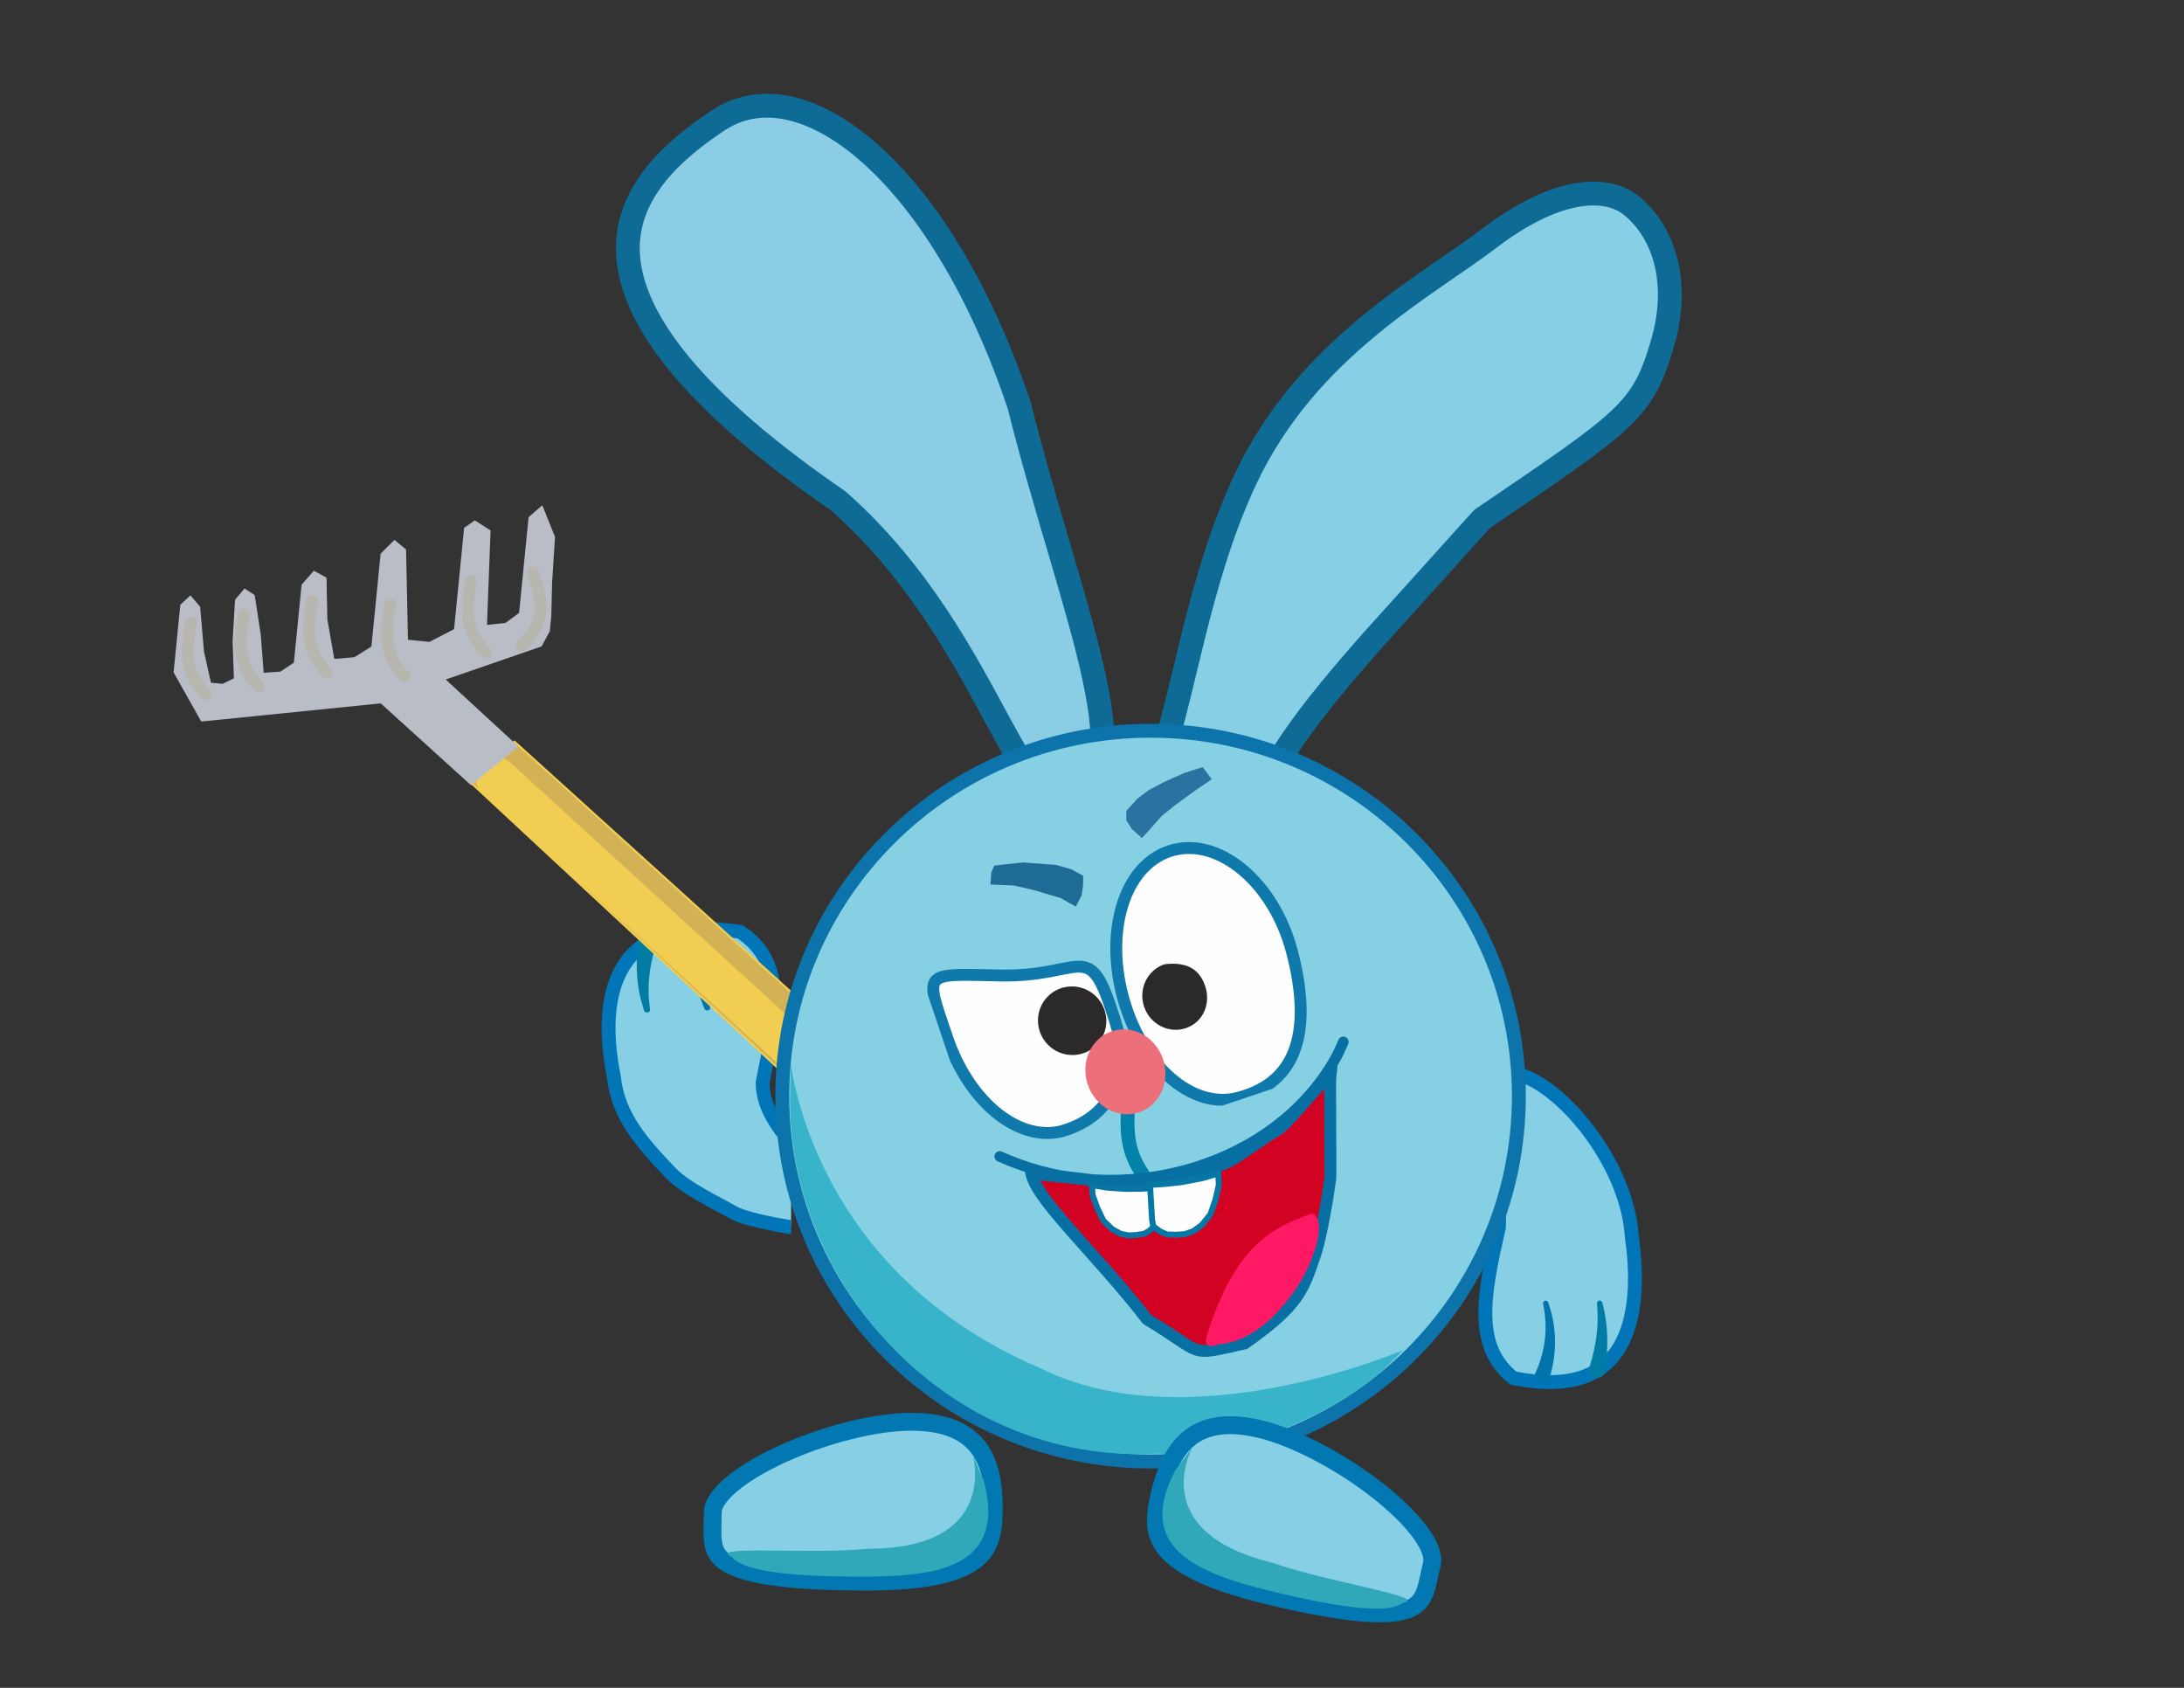 <svg width="1100" height="850" viewBox="0 0 1100 850" fill="none" xmlns="http://www.w3.org/2000/svg">
<rect x="0" y="0" width="1100" height="850" fill="#333333" stroke="none"/>
<path d="M750.077 120.013C781.857 95.719 807.884 92.46 821.662 103.535C836.557 115.507 847.067 140.249 837.168 173.495C827.145 207.161 819.851 211.421 746.422 261.388L709.997 301.792L691.076 322.76C645.961 373.798 645.449 382.53 625.107 414.259C619.987 422.245 615.556 429.2 611.549 435.004C607.503 440.862 604.213 445.065 601.451 447.736C598.696 450.4 597.269 450.77 596.547 450.749C595.769 450.726 594.114 450.201 591.774 446.621L590.23 444.257L587.432 444.533C582.894 444.979 580.502 443.982 579.205 442.711C577.945 441.475 577.018 439.291 576.922 435.276C576.718 426.742 574.813 409.39 581.935 390.693C596.032 353.689 602.511 294.09 627.26 241.373C658.349 175.152 718.617 144.064 750.077 120.013Z" fill="#87CFE5" stroke="#0E6B96" stroke-width="12"/>
<path d="M361.402 60.833C371.847 53.891 383.522 51.751 396.139 54.206C408.973 56.704 422.965 64.021 437.17 76.381C465.55 101.072 493.448 144.742 513.381 204.267C519.664 229.581 527.133 254.718 533.985 277.997C540.884 301.43 547.13 322.892 551.05 341.058C555.028 359.496 556.341 373.457 554.22 382.316C553.197 386.589 551.562 388.86 549.893 390.078C548.288 391.251 545.53 392.261 540.452 391.911L536.78 391.659L534.314 394.342C530.97 397.979 529.091 398.413 528.495 398.455C527.92 398.495 526.373 398.325 523.592 395.767C520.863 393.257 517.828 389.245 514.322 383.651C510.853 378.117 507.148 371.409 502.976 363.722C486.395 333.169 463.211 288.485 422.431 252.447L422.146 252.195L421.83 251.978L418.141 249.427C341.522 196.081 317.288 156.119 316.256 126.972C315.229 97.928 337.284 76.861 361.402 60.833Z" fill="#8BCDE5" stroke="#0E6B96" stroke-width="12"/>
<g clip-path="url(#clip0_471_1592)">
<path d="M760.827 540.418C754.831 540.928 752.339 542.897 751.04 545.426C749.461 548.503 749.148 553.295 749.807 560.4C751.065 573.942 755.809 594.527 754.93 617.671L754.917 618.006L754.844 618.335C751.05 635.232 747.748 650.303 748.139 663.338C748.515 675.844 752.281 686.072 762.193 694.003C777.067 697.02 788.345 696.456 796.829 693.623C805.406 690.759 811.448 685.474 815.619 678.551C824.125 664.428 824.846 643.437 821.902 623.059L821.879 622.903L821.871 622.746C820.762 603.5 810.911 582.957 798.246 567.047C791.936 559.12 785.031 552.476 778.355 547.795C771.705 543.133 765.646 540.67 760.827 540.418Z" fill="#87CFE5" stroke="#0076B8" stroke-width="7"/>
<path d="M777.201 656.485C777.146 656.172 777.229 655.842 777.418 655.57C777.607 655.299 777.888 655.108 778.209 655.037C778.531 654.965 778.871 655.019 779.167 655.184C779.462 655.35 779.688 655.611 779.784 655.915C779.988 656.57 780.183 657.206 780.377 657.863C784.257 669.407 784.07 682.924 780.203 694.736C780.003 695.41 779.81 696.05 779.598 696.722C777.11 695.832 774.622 694.942 772.135 694.052C772.415 693.448 772.677 692.875 772.946 692.271C777.95 681.654 779.723 670.268 777.526 658.448C777.422 657.789 777.316 657.147 777.201 656.485Z" fill="#0074AB"/>
<path d="M804.329 656.35C804.304 656.028 804.42 655.7 804.637 655.438C804.855 655.178 805.155 655.005 805.487 654.958C805.819 654.91 806.159 654.991 806.448 655.18C806.736 655.369 806.949 655.649 807.026 655.963C807.162 656.535 807.291 657.076 807.421 657.649C809.954 667.672 810.059 678.755 808.62 688.997C808.549 689.579 808.482 690.134 808.408 690.715C808.279 691.752 807.726 692.663 806.822 693.239C805.921 693.815 804.743 694.008 803.596 693.785C802.448 693.563 801.439 692.945 800.837 692.079C800.233 691.21 800.086 690.163 800.381 689.16C800.541 688.608 800.696 688.083 800.853 687.533C803.805 677.827 805.295 668.225 804.449 658.04C804.411 657.467 804.374 656.924 804.329 656.35Z" fill="#007BA4"/>
</g>
<g clip-path="url(#clip1_471_1592)">
<path d="M410.765 619.535C417.432 618.801 411.672 616.141 413.015 613.566C414.648 610.432 414.644 604.989 413.611 597.915C411.643 584.428 384.111 568.448 384.124 545.288L384.124 544.952L384.193 544.621C387.718 527.594 390.77 512.41 389.789 499.399C388.847 486.915 384.219 476.835 372.832 469.28C356.116 466.82 343.56 467.805 334.216 470.953C324.77 474.135 318.251 479.641 313.889 486.715C304.992 501.146 305.065 522.15 309.201 542.404L309.233 542.559L309.249 542.716C311.29 561.907 323.141 575.419 337.932 590.846C345.301 598.532 361.707 606.211 369.35 610.64C376.961 615.051 405.38 619.462 410.765 619.535Z" fill="#87CFE5" stroke="#0076B8" stroke-width="7"/>
<path d="M357.662 507.333C357.736 507.644 357.658 507.976 357.458 508.255C357.258 508.533 356.953 508.735 356.597 508.817C356.241 508.901 355.86 508.86 355.523 508.706C355.188 508.552 354.924 508.298 354.805 507.999C354.55 507.352 354.306 506.723 354.062 506.074C349.252 494.683 348.895 481.168 352.714 469.221C352.909 468.539 353.098 467.893 353.306 467.213C356.118 468.01 358.93 468.806 361.742 469.603C361.455 470.217 361.186 470.799 360.912 471.413C355.774 482.209 354.272 493.653 357.217 505.383C357.361 506.038 357.506 506.675 357.662 507.333Z" fill="#0074AB"/>
<path d="M327.41 508.48C327.451 508.801 327.335 509.133 327.104 509.402C326.872 509.67 326.545 509.855 326.177 509.914C325.808 509.974 325.425 509.906 325.095 509.728C324.766 509.55 324.516 509.278 324.418 508.967C324.242 508.401 324.076 507.865 323.907 507.297C320.663 497.376 320.082 486.304 321.259 476.016C321.313 475.431 321.366 474.874 321.424 474.291C321.524 473.249 322.103 472.318 323.087 471.709C324.068 471.1 325.374 470.863 326.663 471.043C327.952 471.223 329.104 471.802 329.811 472.646C330.521 473.491 330.729 474.532 330.442 475.546C330.286 476.103 330.136 476.634 329.984 477.189C327.096 486.998 325.836 496.649 327.205 506.795C327.272 507.366 327.336 507.907 327.41 508.48Z" fill="#007BA4"/>
</g>
<path d="M534.547 661.239L542.191 657.771L547.206 653.483L551.405 648.068L552.797 643.494L548.527 648.268L547.506 649.41L548.858 635.805L259.105 373.491L234.25 391.46L522.034 658.943L527.784 660.567L534.547 661.239Z" fill="#D3B256" stroke="#F1CD51"/>
<path d="M250.214 392.003L535.479 652.744" stroke="#F1CD51" stroke-width="21" stroke-linecap="round"/>
<path d="M237.261 395.488L261.059 375.902L224.488 342.202L272.791 325.528L276.918 317.826L277.67 310.265L278.065 293.602L279.535 270.364L273.132 254.456L266.233 260.452L261.441 308.652L254.636 313.702L245.293 314.682L247.078 267.138L239.179 262.057L233.762 265.814L228.689 316.849L216.286 323.252L205.467 322.177L204.521 276.746L198.702 271.873L191.708 278.813L187.058 325.596L178.541 330.953L168.366 331.851L164.883 311.938L164.453 290.898L158.077 287.401L151.916 294.424L148.011 333.71L141.259 338.223L132.796 338.813L131.346 319.581L128.278 299.71L123.151 296.337L118.379 302.066L117.144 322.941L117.809 341.619L112.071 344.389L106.245 343.81L102.755 328.192L100.801 305.568L95.909 299.832L90.815 304.575L87.433 338.599L101.359 363.367L191.776 354.221L237.261 395.488Z" fill="#B8BDC6"/>
<path d="M103.545 349.587C94.421 339.766 92.854 331.863 96.203 313.543" stroke="#B7B6AF" stroke-width="6" stroke-linecap="round"/>
<path d="M262.757 325.005C273.493 314.526 274.692 306.462 268.475 288.216" stroke="#B7B6AF" stroke-width="6" stroke-linecap="round"/>
<path d="M244.613 328.413C235.489 318.592 233.922 310.689 237.27 292.369" stroke="#B7B6AF" stroke-width="6" stroke-linecap="round"/>
<path d="M203.902 340.592C194.778 330.77 193.21 322.868 196.559 304.548" stroke="#B7B6AF" stroke-width="6" stroke-linecap="round"/>
<path d="M164.599 338.594C155.475 328.772 153.908 320.87 157.256 302.55" stroke="#B7B6AF" stroke-width="6" stroke-linecap="round"/>
<path d="M130.277 345.681C121.153 335.859 119.585 327.956 122.934 309.636" stroke="#B7B6AF" stroke-width="6" stroke-linecap="round"/>
<path d="M579.5 368C681.975 368 765 450.406 765 552C765 653.594 681.975 736 579.5 736C477.025 736 394 653.594 394 552C394 450.406 477.025 368 579.5 368Z" fill="#86D0E3" stroke="#0C74AB" stroke-width="7"/>
<path d="M706.5 680C672 719 608 734.5 583 732C476 738 395.5 643.895 398 550.5C399.566 492 385 630 524 689C598.5 726.5 706.5 680 706.5 680Z" fill="#37B4CA"/>
<path opacity="0.77" d="M500.722 435.918L515.237 434.318L531.841 435.571L539.594 437.782L545.567 441.034L545.51 445.983L544.745 450.924L541.852 456.548L534.123 452.216L520.38 448.167L510.506 445.931L498.844 445.443L499.267 439.437L500.722 435.918Z" fill="#004F80"/>
<path opacity="0.7" d="M567.328 408.345L572.653 402.374L578.764 397.775L586.328 393.802L596.342 389.334L605.732 386.318L610.331 392.43L601.809 398.229L592.289 405.147L585.179 410.866L580.519 416.09L575.195 422.06L569.97 417.401L567.237 412.954L567.328 408.345Z" fill="#014C83"/>
<g clip-path="url(#clip2_471_1592)">
<path d="M504.058 491.254C543.814 492.01 548.055 473.555 559.22 506.71C565.519 525.417 565.913 529.889 562.872 542.328C559.874 554.593 551.841 564.002 536.865 569.045C514.684 576.514 488.359 556.14 476.972 522.325C465.586 488.511 464.303 490.499 504.058 491.254Z" fill="#FEFEFE" stroke="#0F79AB" stroke-width="6"/>
<path d="M549.956 528.231C557.717 522.786 559.554 512.021 554.058 504.186C548.562 496.352 537.815 494.414 530.054 499.858C522.292 505.302 520.455 516.067 525.951 523.902C531.447 531.737 542.194 533.675 549.956 528.231Z" fill="#2B2A28"/>
<path d="M590.933 428.081C602.593 425.015 615.166 429.005 626.106 438.26C637.043 447.512 646.159 461.897 650.673 479.066C655.758 498.405 656.617 514.893 652.48 527.451C648.411 539.802 639.387 548.725 623.736 552.841C612.08 555.905 599.909 551.961 589.357 542.713C578.792 533.455 570.001 518.978 565.402 501.486C560.802 483.994 561.336 467.065 565.981 453.808C570.62 440.566 579.277 431.146 590.933 428.081Z" fill="#FEFEFE" stroke="#0F79AB" stroke-width="6"/>
<path d="M607.003 496.6C609.993 505.479 605.95 514.855 597.306 517.765C588.663 520.675 579.233 515.837 576.243 506.958C573.253 498.08 577.836 488.522 586.48 485.612C596.87 484.351 603.891 487.356 607.003 496.6Z" fill="#2B2A28"/>
</g>
<path d="M577.641 594.318C568.281 581.794 566.724 572.486 568.568 553.002" stroke="#0082AA" stroke-width="7" stroke-linecap="round"/>
<path d="M674.125 523.652C674.394 522.998 674.912 522.478 675.564 522.207C676.217 521.937 676.95 521.937 677.603 522.209C678.256 522.48 678.776 523.001 679.047 523.655C679.318 524.31 679.32 525.045 679.05 525.7C677.731 528.905 676.224 532.033 674.552 535.065C642.768 589.874 569.723 609.914 511.958 588.699C508.715 587.519 505.569 586.238 502.417 584.815C501.773 584.524 501.27 583.988 501.017 583.326C500.766 582.663 500.788 581.928 501.077 581.282C501.366 580.636 501.899 580.133 502.559 579.882C503.219 579.632 503.952 579.654 504.597 579.946C507.625 581.314 510.648 582.544 513.764 583.678C569.177 604.197 639.993 584.395 669.888 532.473C671.466 529.611 672.885 526.665 674.125 523.652Z" fill="#076FA2"/>
<path d="M519.103 588.681L519.232 589.05L519.251 589.44C519.876 602.551 551.628 630.618 577.736 664.424C607.53 682.272 597.424 683.158 627.003 676.502C654.228 657.317 656.306 649.861 662.503 631.502C665.63 622.239 669.186 600.164 670.003 593.502C670.276 591.275 669.754 542.824 670.003 541.002C666.301 543.626 648.61 565.933 643.503 569.002C622.435 581.66 623.503 585.829 597.003 592.502C567.779 593.787 566.82 605.673 552.503 595.502C548.908 592.947 524.478 592.607 521.985 590.674C520.846 589.791 521.357 594.143 520.503 593.502C520.536 593.598 519.068 588.581 519.103 588.681Z" fill="#D20223" stroke="#076FA2" stroke-width="6"/>
<path d="M614.003 677.001C628.003 675.501 639.503 667.001 651.003 651.501C662.138 636.493 668.921 613.404 660.658 611.162C639.736 618.503 622.28 627.87 608.081 671.748C606.847 676.295 606.503 679.501 614.003 677.001Z" fill="#FF1863"/>
<path d="M557.294 598.054L557.355 598.064L557.419 598.069L566.708 598.728L566.762 598.732L566.814 598.731L574.854 598.658L574.887 598.658L581.207 598.283L582.148 614.157L581.984 616.984L579.057 619.74L576.295 621.336L572.216 621.954L568.45 622.177L564.339 621.309L560.092 618.941L555.694 614.667L552.62 608.284L550.297 601.809L550.003 596.84L557.294 598.054Z" fill="#FEFEFE" stroke="#0875A4" stroke-width="3"/>
<path d="M605.544 593.336L605.484 593.354L605.423 593.365L595.313 595.303L595.261 595.313L595.208 595.319L586.374 596.288L586.341 596.292L579.22 596.714L580.269 614.422L580.829 617.568L584.461 620.258L587.739 621.666L592.329 621.812L596.518 621.564L600.952 620.063L605.336 616.882L609.633 611.58L612.185 604.134L613.894 596.695L613.557 591.002L605.544 593.336Z" fill="#FEFEFE" stroke="#0578A5" stroke-width="3"/>
<path d="M573.697 560.188C584.165 556.663 589.575 544.671 585.781 533.404C581.987 522.136 570.425 515.859 559.957 519.384C549.489 522.909 544.079 534.901 547.873 546.168C551.667 557.436 563.229 563.713 573.697 560.188Z" fill="#ED6F7A"/>
<g clip-path="url(#clip3_471_1592)">
<path d="M459 716C477.453 716 487.418 721.777 492.985 729.291C498.752 737.076 500.5 747.636 500.5 758.5C500.5 769.729 499.623 778.38 492.348 784.753C484.743 791.415 469.12 796.5 436.5 796.5C414.106 796.5 398.008 795.432 386.449 793.533C374.815 791.622 368.241 788.939 364.485 786.064C360.993 783.392 359.644 780.333 359.114 776.492C358.834 774.466 358.79 772.239 358.831 769.693C358.871 767.301 359 764.305 359 761.5C359 758.01 361.71 753.248 368.265 747.682C374.594 742.307 383.607 736.959 394.018 732.206C414.892 722.677 440.368 716 459 716Z" fill="#87CFE5" stroke="#0178B2" stroke-width="9"/>
<path d="M495.614 745.952C506.614 788.952 473.16 794 434.5 794C395.84 794 374 791 368.5 784C355.5 778 409.114 782.952 437.114 779.952C522.114 779.952 476 703 495.614 745.952Z" fill="#31A7BA"/>
</g>
<g clip-path="url(#clip4_471_1592)">
<path d="M634.756 719.712C616.824 715.358 605.777 718.621 598.595 724.609C591.154 730.814 586.964 740.663 584.4 751.221C581.751 762.133 580.562 770.747 586.128 778.656C591.947 786.924 605.929 795.551 637.628 803.247C659.39 808.531 675.286 811.291 686.967 812.173C698.722 813.061 705.744 812.004 710.072 810.097C714.096 808.324 716.129 805.669 717.55 802.062C718.3 800.159 718.869 798.006 719.429 795.522C719.955 793.188 720.536 790.246 721.198 787.52C722.021 784.129 720.512 778.862 715.455 771.906C710.572 765.19 703.076 757.866 694.08 750.791C676.043 736.607 652.862 724.107 634.756 719.712Z" fill="#87CFE5" stroke="#0178B2" stroke-width="9"/>
<path d="M592.109 740.18C571.274 779.371 602.593 792.17 640.162 801.291C677.73 810.412 699.661 812.649 706.658 807.144C720.706 804.381 667.437 796.543 640.936 787.022C558.335 766.968 621.303 703.068 592.109 740.18Z" fill="#31A7BA"/>
</g>
<defs>
<clipPath id="clip0_471_1592">
<rect width="86.395" height="162.483" fill="white" transform="matrix(-0.999 -0.038 -0.038 0.999 831.499 539.279)"/>
</clipPath>
<clipPath id="clip1_471_1592">
<rect width="96.429" height="162.483" fill="white" transform="matrix(1 0.001 0.001 -1 302 626.483)"/>
</clipPath>
<clipPath id="clip2_471_1592">
<rect width="196" height="148.189" fill="white" transform="translate(452 455.548) rotate(-18.61)"/>
</clipPath>
<clipPath id="clip3_471_1592">
<rect width="151" height="90" fill="white" transform="translate(354 711)"/>
</clipPath>
<clipPath id="clip4_471_1592">
<rect width="151" height="90" fill="white" transform="matrix(-0.972 -0.236 -0.236 0.972 737.971 739.626)"/>
</clipPath>
</defs>
</svg>
